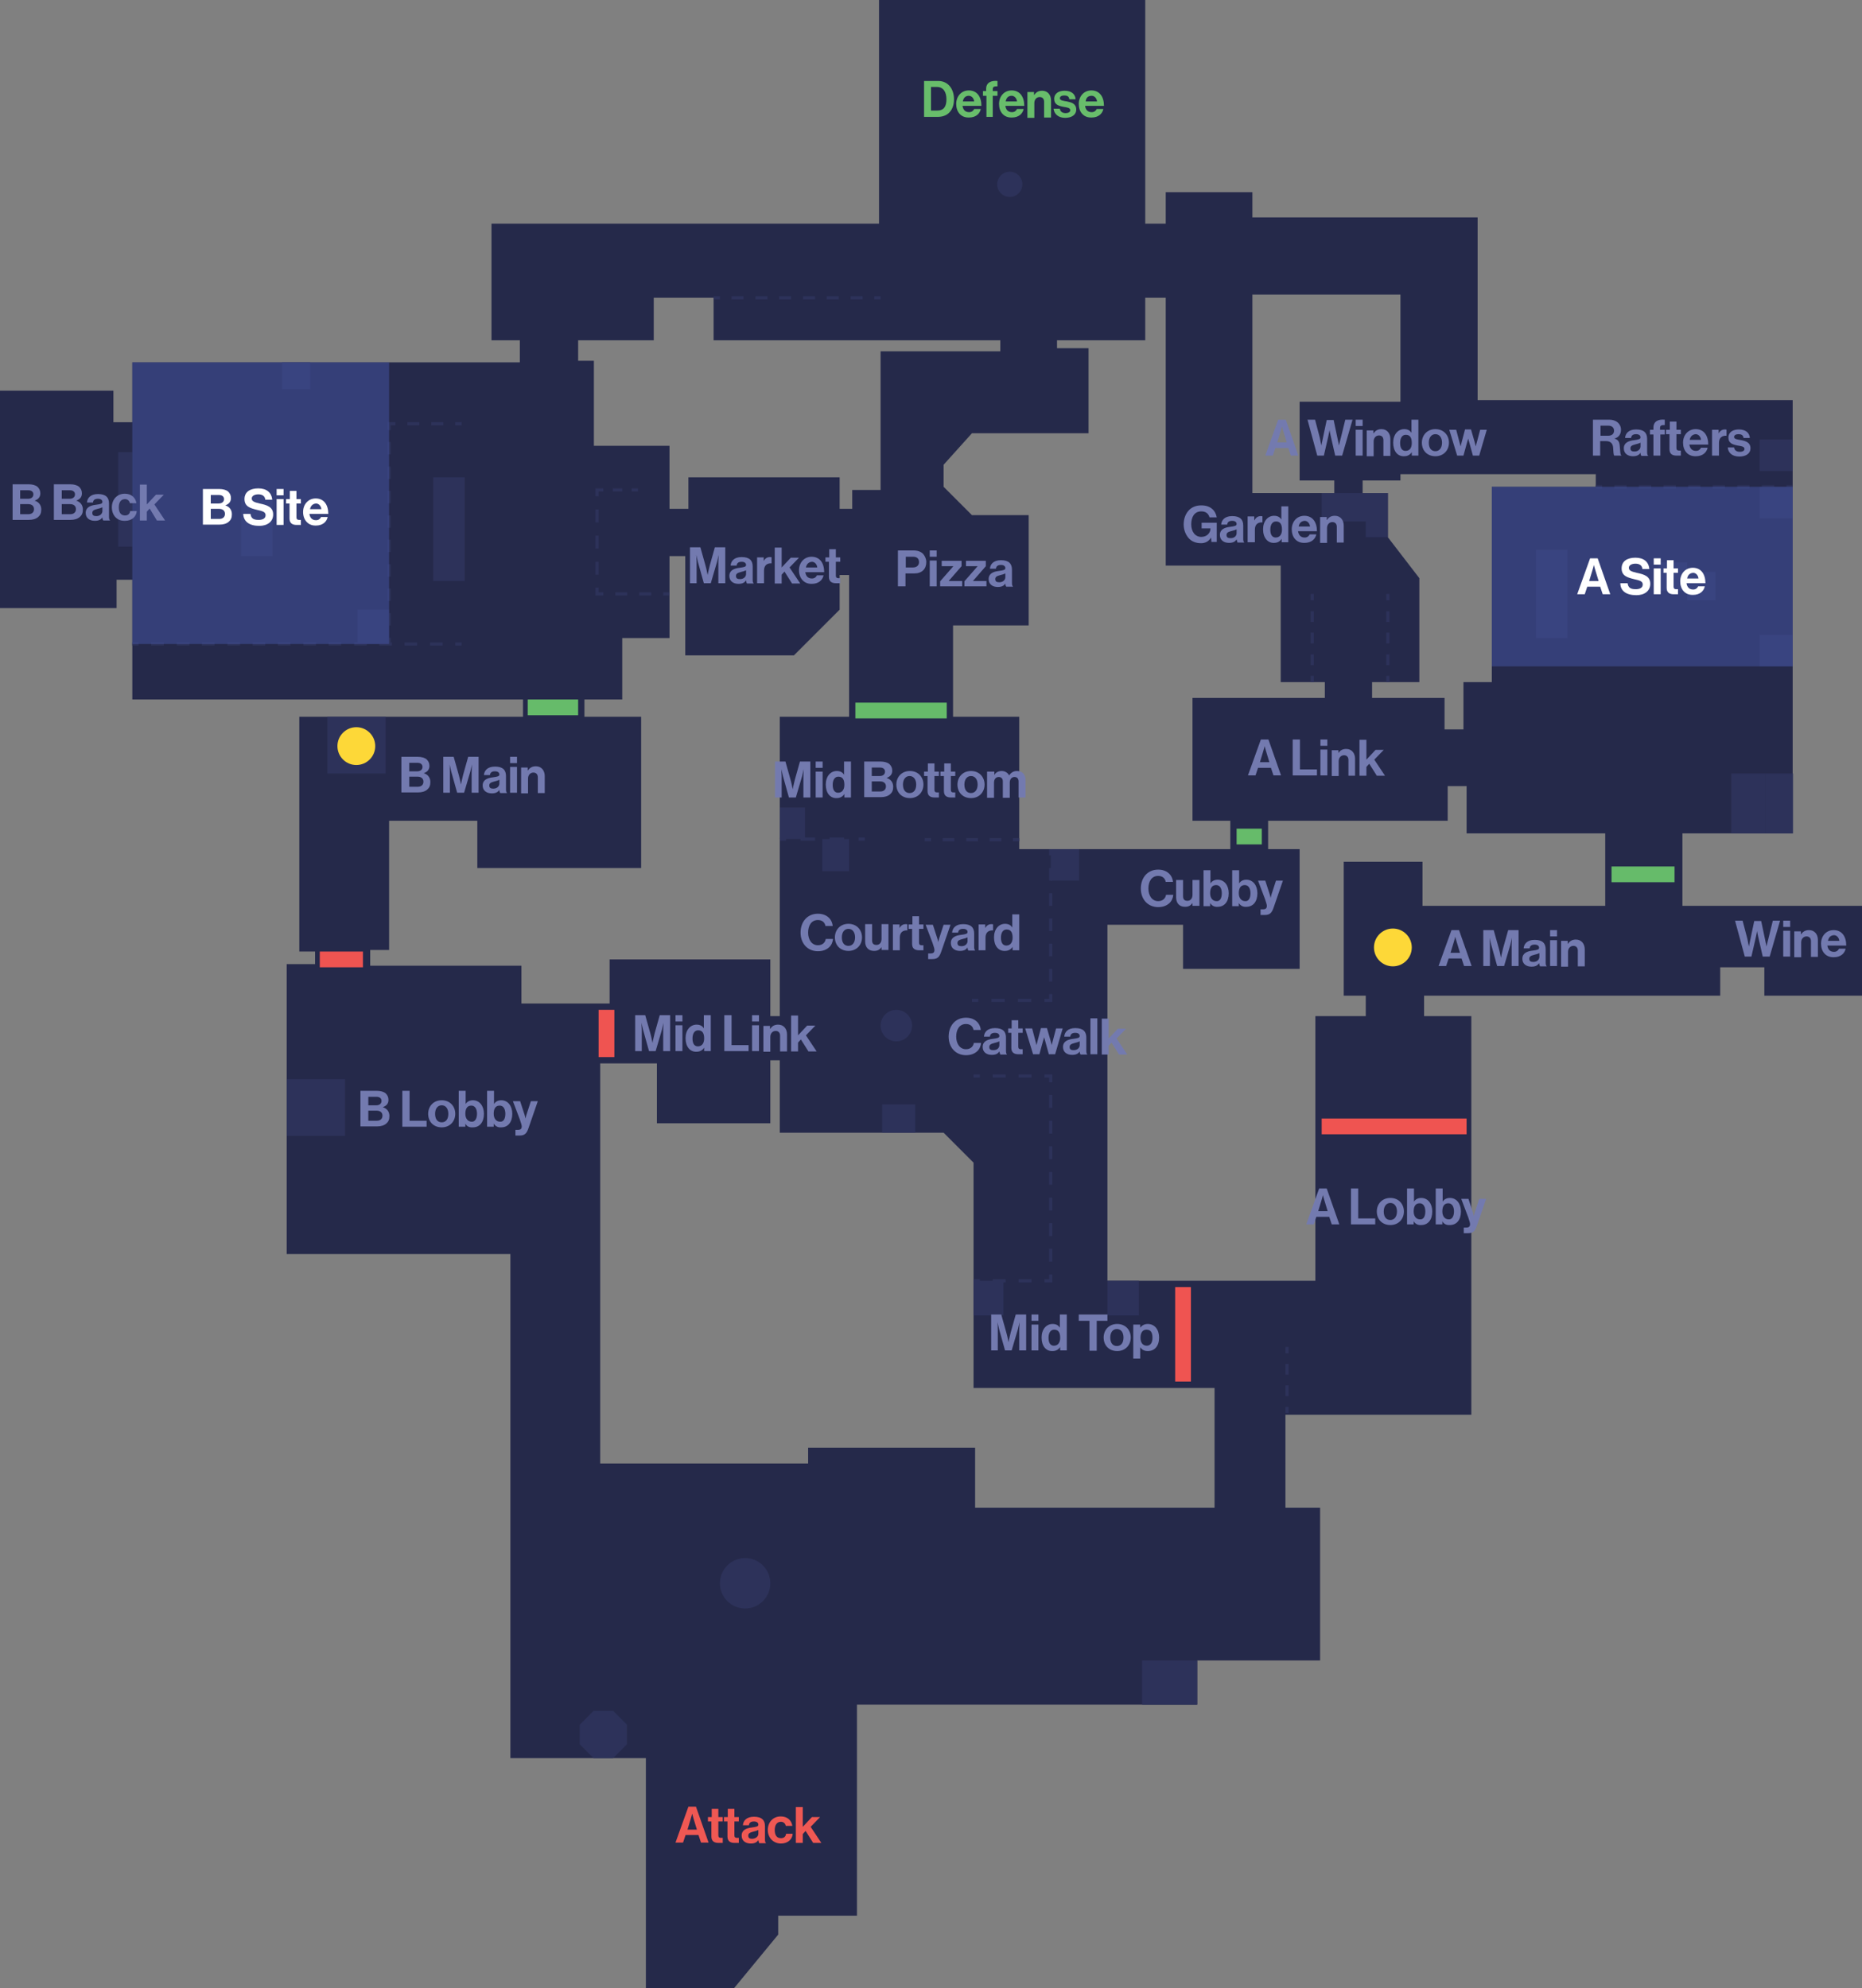 <?xml version="1.0" encoding="utf-8"?>
<!-- Generator: Adobe Illustrator 24.1.2, SVG Export Plug-In . SVG Version: 6.00 Build 0)  -->
<svg version="1.1" id="Layer_1" xmlns="http://www.w3.org/2000/svg" xmlns:xlink="http://www.w3.org/1999/xlink" x="0px" y="0px"
	 viewBox="0 0 591 631" style="enable-background:new 0 0 591 631;" xml:space="preserve">
<rect x="0" y="0" width="591" height="631" fill="#808080" stroke="none"/>
<style type="text/css">
	.st0{fill:#25294A;}
	.st1{fill:#2D325A;}
	.st2{fill:#EF5451;}
	.st3{fill:#66BB6A;}
	.st4{opacity:0.5;}
	.st5{fill:#4555A5;}
	.st6{enable-background:new    ;}
	.st7{fill:#EF5853;}
	.st8{fill:#68BD6B;}
	.st9{fill:#737AAF;}
	.st10{fill:#FFFFFF;}
	.st11{fill:#FDD838;}
</style>
<g>
	<path class="st0" d="M534,287.5v-23h35V127H469V69h-71.5v-8H370v10h-6.5V0H279v71H156v37h9v7H42v19h-6v-10H0v69h37v-9h5v38h124v5.5
		H95V302h5v4h-9v92h71v160h43v73h28l14-17v-6h25v-67h108v-14h39v-48.5h-11V449h59V322.5h-15V316h94v-9h14v9h31v-28.5H534z
		 M506.5,150.5v4h-33v62h-9v15h-6v-10h-23v-5h15v-33l-10-13v-14h-8v-4h12v-2H506.5z M397.5,93.5h47v34h-32v25h11v4h-26V93.5z
		 M335.5,108h28V94.5h6.5v85h36.5v37h14v5h-42v39h12v9h-67v-42h-21v-29h24v-35h-18l-9-9v-7l9-10h37v-27h-10V108z M183.5,108h24V94.5
		h19V108h91v3.5h-38v44h-9v6h-4v-10h-48v10h-6v-20h-24v-27h-5V108z M117.5,306.5v-5h6v-41h28v15h52v-48h-18V222h12v-19.5h15v-26h5
		V208H252l14.5-14.5v-11h3v45h-22v95h-3v-18h-51v14h-28v-12H117.5z M385.5,478.5h-76v-19h-53v5h-66v-127h18v19h36v-20h3v23h52
		l9.5,9.5v71.5h76.5V478.5z M509.5,287.5h-58v-14h-25V316h7v6.5h-16v84h-66v-113h24v14h37v-38h-10v-9h57v-11h6v15h44V287.5z"/>
</g>
<g>
	<g>
		<rect x="226.5" y="94" class="st1" width="2" height="1"/>
	</g>
	<g>
		<path class="st1" d="M273.7,95H270v-1h3.8V95z M266.2,95h-3.8v-1h3.8V95z M258.7,95h-3.8v-1h3.8V95z M251.1,95h-3.8v-1h3.8V95z
			 M243.6,95h-3.8v-1h3.8V95z M236,95h-3.8v-1h3.8V95z"/>
	</g>
	<g>
		<rect x="277.5" y="94" class="st1" width="2" height="1"/>
	</g>
</g>
<g>
	<g>
		<rect x="42" y="203.9" class="st1" width="2" height="1"/>
	</g>
	<g>
		<path class="st1" d="M140.5,204.9h-4v-1h4V204.9z M132.4,204.9h-4v-1h4V204.9z M124.4,204.9h-4v-1h4V204.9z M116.4,204.9h-4v-1h4
			V204.9z M108.3,204.9h-4v-1h4V204.9z M100.3,204.9h-4v-1h4V204.9z M92.2,204.9h-4v-1h4V204.9z M84.2,204.9h-4v-1h4V204.9z
			 M76.2,204.9h-4v-1h4V204.9z M68.1,204.9h-4v-1h4V204.9z M60.1,204.9h-4v-1h4V204.9z M52,204.9h-4v-1h4V204.9z"/>
	</g>
	<g>
		<rect x="144.5" y="203.9" class="st1" width="2" height="1"/>
	</g>
</g>
<g>
	<g>
		<rect x="144.5" y="134" class="st1" width="2" height="1"/>
	</g>
	<g>
		<path class="st1" d="M140.7,135h-3.8v-1h3.8V135z M133.1,135h-3.8v-1h3.8V135z"/>
	</g>
	<g>
		<polygon class="st1" points="124,136.5 123,136.5 123,134 125.5,134 125.5,135 124,135 		"/>
	</g>
	<g>
		<path class="st1" d="M124,198.5h-1v-3.9h1V198.5z M124,190.7h-1v-3.9h1V190.7z M124,183h-1v-3.9h1V183z M124,175.2h-1v-3.9h1
			V175.2z M124,167.5h-1v-3.9h1V167.5z M124,159.7h-1v-3.9h1V159.7z M124,152h-1v-3.9h1V152z M124,144.2h-1v-3.9h1V144.2z"/>
	</g>
	<g>
		<rect x="123" y="202.4" class="st1" width="1" height="2"/>
	</g>
</g>
<g>
	<g>
		<rect x="210.5" y="188" class="st1" width="2" height="1"/>
	</g>
	<g>
		<path class="st1" d="M206.7,189h-3.8v-1h3.8V189z M199.1,189h-3.8v-1h3.8V189z"/>
	</g>
	<g>
		<polygon class="st1" points="191.5,189 189,189 189,186.5 190,186.5 190,188 191.5,188 		"/>
	</g>
	<g>
		<path class="st1" d="M190,182.4h-1v-4.1h1V182.4z M190,174.1h-1v-4.1h1V174.1z M190,165.8h-1v-4.1h1V165.8z"/>
	</g>
	<g>
		<polygon class="st1" points="190,157.5 189,157.5 189,155 191.5,155 191.5,156 190,156 		"/>
	</g>
	<g>
		<rect x="194.5" y="155" class="st1" width="3" height="1"/>
	</g>
	<g>
		<rect x="200.5" y="155" class="st1" width="2" height="1"/>
	</g>
</g>
<g>
	<g>
		<rect x="247.5" y="265.8" class="st1" width="2" height="1"/>
	</g>
	<g>
		<path class="st1" d="M267.9,266.8h-4.6v-1h4.6V266.8z M258.7,266.8h-4.6v-1h4.6V266.8z"/>
	</g>
	<g>
		<rect x="272.5" y="265.8" class="st1" width="2" height="1"/>
	</g>
</g>
<g>
	<g>
		<rect x="321.5" y="266" class="st1" width="2" height="1"/>
	</g>
	<g>
		<path class="st1" d="M317.8,267h-3.7v-1h3.7V267z M310.4,267h-3.7v-1h3.7V267z M302.9,267h-3.7v-1h3.7V267z"/>
	</g>
	<g>
		<rect x="293.5" y="266" class="st1" width="2" height="1"/>
	</g>
</g>
<g>
	<g>
		<rect x="308.5" y="317" class="st1" width="2" height="1"/>
	</g>
	<g>
		<path class="st1" d="M327.3,318h-4.2v-1h4.2V318z M318.9,318h-4.2v-1h4.2V318z"/>
	</g>
	<g>
		<polygon class="st1" points="334,318 331.5,318 331.5,317 333,317 333,315.5 334,315.5 		"/>
	</g>
	<g>
		<path class="st1" d="M334,311.5h-1v-4h1V311.5z M334,303.5h-1v-4h1V303.5z M334,295.5h-1v-4h1V295.5z M334,287.5h-1v-4h1V287.5z
			 M334,279.5h-1v-4h1V279.5z"/>
	</g>
	<g>
		<rect x="333" y="269.5" class="st1" width="1" height="2"/>
	</g>
</g>
<g>
	<g>
		<rect x="309" y="341" class="st1" width="2" height="1"/>
	</g>
	<g>
		<path class="st1" d="M327.4,342h-4.1v-1h4.1V342z M319.2,342h-4.1v-1h4.1V342z"/>
	</g>
	<g>
		<polygon class="st1" points="334,343.5 333,343.5 333,342 331.5,342 331.5,341 334,341 		"/>
	</g>
	<g>
		<path class="st1" d="M334,400.4h-1v-4.1h1V400.4z M334,392.3h-1v-4.1h1V392.3z M334,384.2h-1v-4.1h1V384.2z M334,376h-1V372h1V376
			z M334,367.9h-1v-4.1h1V367.9z M334,359.8h-1v-4.1h1V359.8z M334,351.6h-1v-4.1h1V351.6z"/>
	</g>
	<g>
		<polygon class="st1" points="334,407 331.5,407 331.5,406 333,406 333,404.5 334,404.5 		"/>
	</g>
	<g>
		<path class="st1" d="M327.4,407h-4.1v-1h4.1V407z M319.2,407h-4.1v-1h4.1V407z"/>
	</g>
	<g>
		<rect x="309" y="406" class="st1" width="2" height="1"/>
	</g>
</g>
<g>
	<g>
		<rect x="408" y="446.5" class="st1" width="1" height="2"/>
	</g>
	<g>
		<path class="st1" d="M409,443.1h-1v-3.4h1V443.1z M409,436.3h-1v-3.4h1V436.3z"/>
	</g>
	<g>
		<rect x="408" y="427.5" class="st1" width="1" height="2"/>
	</g>
</g>
<g>
	<g>
		<rect x="440" y="188.5" class="st1" width="1" height="2"/>
	</g>
	<g>
		<path class="st1" d="M441,211.1h-1v-3.4h1V211.1z M441,204.2h-1v-3.4h1V204.2z M441,197.4h-1v-3.4h1V197.4z"/>
	</g>
	<g>
		<rect x="440" y="214.5" class="st1" width="1" height="2"/>
	</g>
</g>
<g>
	<g>
		<rect x="416" y="188.5" class="st1" width="1" height="2"/>
	</g>
	<g>
		<path class="st1" d="M417,211.1h-1v-3.4h1V211.1z M417,204.2h-1v-3.4h1V204.2z M417,197.4h-1v-3.4h1V197.4z"/>
	</g>
	<g>
		<rect x="416" y="214.5" class="st1" width="1" height="2"/>
	</g>
</g>
<g>
	<g>
		<rect x="506.5" y="154" class="st1" width="2" height="1"/>
	</g>
	<g>
		<path class="st1" d="M563.1,155h-3.9v-1h3.9V155z M555.3,155h-3.9v-1h3.9V155z M547.5,155h-3.9v-1h3.9V155z M539.7,155h-3.9v-1
			h3.9V155z M531.9,155H528v-1h3.9V155z M524.1,155h-3.9v-1h3.9V155z M516.3,155h-3.9v-1h3.9V155z"/>
	</g>
	<g>
		<rect x="567" y="154" class="st1" width="2" height="1"/>
	</g>
</g>
<g>
	<rect x="37.5" y="143.5" class="st1" width="4.5" height="30"/>
</g>
<g>
	<rect x="89.5" y="115" class="st1" width="9" height="8.5"/>
</g>
<g>
	<rect x="113.5" y="193.5" class="st1" width="10" height="10.9"/>
</g>
<g>
	<rect x="76.5" y="157.5" class="st1" width="10" height="19"/>
</g>
<g>
	<rect x="137.5" y="151.5" class="st1" width="10" height="32.9"/>
</g>
<g>
	<rect x="91" y="342.5" class="st1" width="18.5" height="18"/>
</g>
<g>
	<rect x="103.9" y="227.5" class="st1" width="18.5" height="18"/>
</g>
<g>
	<rect x="362.5" y="527" class="st1" width="17.5" height="14"/>
</g>
<g>
	<circle class="st1" cx="236.5" cy="502.5" r="8"/>
</g>
<g>
	<polygon class="st1" points="194.6,543 188.4,543 184,547.4 184,553.6 188.4,558 194.6,558 199,553.6 199,547.4 	"/>
</g>
<g>
	<rect x="309" y="406.5" class="st1" width="9.5" height="11"/>
</g>
<g>
	<rect x="280" y="350.5" class="st1" width="10.5" height="9"/>
</g>
<g>
	<rect x="261" y="266.3" class="st1" width="8.5" height="10.2"/>
</g>
<g>
	<rect x="247.5" y="256.3" class="st1" width="8" height="10"/>
</g>
<g>
	<rect x="333.5" y="269.5" class="st1" width="9" height="10"/>
</g>
<g>
	<rect x="419.5" y="156.5" class="st1" width="21" height="9"/>
</g>
<g>
	<rect x="560.3" y="245.5" class="st1" width="8.8" height="19"/>
</g>
<g>
	<rect x="549.5" y="245.5" class="st1" width="10.8" height="19"/>
</g>
<g>
	<rect x="351.5" y="406.5" class="st1" width="10" height="11"/>
</g>
<g>
	<circle class="st1" cx="284.5" cy="325.5" r="5"/>
</g>
<g>
	<circle class="st1" cx="320.5" cy="58.5" r="4"/>
</g>
<g>
	<rect x="433.5" y="165.5" class="st1" width="7" height="5"/>
</g>
<g>
	<rect x="487.5" y="174.5" class="st1" width="10" height="28"/>
</g>
<g>
	<rect x="526.5" y="178.5" class="st1" width="9" height="9"/>
</g>
<g>
	<rect x="535.5" y="181.5" transform="matrix(-1 -1.224647e-16 1.224647e-16 -1 1080 372)" class="st1" width="9" height="9"/>
</g>
<g>
	
		<rect x="558.5" y="154.5" transform="matrix(-1 -1.224647e-16 1.224647e-16 -1 1127.5 319)" class="st1" width="10.5" height="10"/>
</g>
<g>
	
		<rect x="558.5" y="139.5" transform="matrix(-1 -1.224647e-16 1.224647e-16 -1 1127.5 289)" class="st1" width="10.5" height="10"/>
</g>
<g>
	
		<rect x="558.5" y="201.5" transform="matrix(-1 -1.224647e-16 1.224647e-16 -1 1127.5 413)" class="st1" width="10.5" height="10"/>
</g>
<g>
	<rect x="419.5" y="355" class="st2" width="46" height="5"/>
</g>
<g>
	<rect x="373" y="408.5" class="st2" width="5" height="30"/>
</g>
<g>
	<rect x="190" y="320.5" class="st2" width="5" height="15"/>
</g>
<g>
	<rect x="101.5" y="302" class="st2" width="13.7" height="5"/>
</g>
<g>
	<rect x="167.5" y="222" class="st3" width="16" height="5"/>
</g>
<g>
	<rect x="271.5" y="223" class="st3" width="29" height="5"/>
</g>
<g>
	<rect x="392.5" y="263" class="st3" width="8" height="5"/>
</g>
<g>
	<rect x="511.5" y="275" class="st3" width="20" height="5"/>
</g>
<g class="st4">
	<path class="st5" d="M473.5,211.5H569v-57h-95.5C473.5,154.5,473.5,211.6,473.5,211.5z"/>
</g>
<g class="st4">
	<rect x="42" y="115" class="st5" width="81.5" height="89.4"/>
</g>
<g class="st6">
	<g>
		<path class="st7" d="M218.5,573.4h2.4l4,11.4h-2.4l-0.8-2.4h-4.1l-0.8,2.4h-2.4L218.5,573.4z M218.2,580.7h3l-1-3.3
			c-0.2-0.6-0.5-1.8-0.5-1.8l0,0c0,0-0.3,1.2-0.5,1.8L218.2,580.7z"/>
	</g>
	<g>
		<path class="st7" d="M224.8,576.7h1.1v-2.6h2.1v2.6h1.4v1.4H228v4.4c0,0.6,0.3,0.8,0.8,0.8c0.3,0,0.6,0,0.6,0v1.6c0,0-0.5,0-1.4,0
			c-1.1,0-2.2-0.4-2.2-2v-4.8h-1.1v-1.4H224.8z"/>
	</g>
	<g>
		<path class="st7" d="M229.9,576.7h1.1v-2.6h2.1v2.6h1.4v1.4h-1.4v4.4c0,0.6,0.3,0.8,0.8,0.8c0.3,0,0.6,0,0.6,0v1.6
			c0,0-0.5,0-1.4,0c-1.1,0-2.2-0.4-2.2-2v-4.8h-1.1v-1.4H229.9z"/>
	</g>
	<g>
		<path class="st7" d="M240.7,584L240.7,584c-0.4,0.6-1,1.1-2.4,1.1c-1.7,0-2.9-0.9-2.9-2.5c0-1.8,1.5-2.4,3.3-2.6
			c1.4-0.2,2-0.3,2-0.9c0-0.6-0.5-1-1.4-1c-1,0-1.5,0.4-1.6,1.2h-1.9c0.1-1.4,1.1-2.7,3.5-2.7c2.5,0,3.5,1.1,3.5,3v4.2
			c0,0.6,0.1,1,0.3,1.1v0.1H241C240.8,584.7,240.8,584.3,240.7,584z M240.7,582v-1.2c-0.4,0.2-1,0.4-1.5,0.5
			c-1.1,0.3-1.7,0.5-1.7,1.3s0.5,1,1.3,1C240,583.5,240.7,582.8,240.7,582z"/>
	</g>
	<g>
		<path class="st7" d="M243.7,580.8c0-2.4,1.6-4.3,4.1-4.3c2.1,0,3.4,1.2,3.7,3h-2.1c-0.1-0.7-0.7-1.3-1.5-1.3c-1.3,0-2,1-2,2.6
			s0.6,2.6,2,2.6c0.9,0,1.5-0.5,1.6-1.4h2.1c-0.1,1.7-1.5,3.1-3.7,3.1C245.4,585.1,243.7,583.2,243.7,580.8z"/>
	</g>
	<g>
		<path class="st7" d="M255.7,581.1l-0.9,1v2.8h-2.2v-11.4h2.2v6.3l2.9-3.1h2.6l-3,3.1l3.4,5.1h-2.6L255.7,581.1z"/>
	</g>
</g>
<g class="st6">
	<g>
		<path class="st8" d="M293.3,25.7h4.5c3.1,0,5,2.5,5,5.8c0,1.9-0.6,3.5-1.8,4.5c-0.8,0.7-2,1.1-3.4,1.1h-4.3L293.3,25.7L293.3,25.7
			z M297.4,35.1c2.2,0,3-1.3,3-3.6c0-2.3-1-3.9-3-3.9h-1.9v7.5H297.4z"/>
	</g>
	<g>
		<path class="st8" d="M303.5,33c0-2.4,1.6-4.3,4-4.3c2.6,0,4,2,4,4.9h-6c0.2,1.3,0.9,2,2.1,2c0.8,0,1.3-0.4,1.6-1h2.1
			c-0.3,1.5-1.6,2.7-3.7,2.7C305,37.4,303.5,35.5,303.5,33z M305.6,32.2h3.6c-0.1-1-0.8-1.8-1.7-1.8
			C306.4,30.4,305.8,31.1,305.6,32.2z"/>
	</g>
	<g>
		<path class="st8" d="M311.9,28.9h1.1v-0.7c0-2,1.6-2.7,3.6-2.5v1.7c-1,0-1.5,0.1-1.5,0.9v0.6h1.5v1.5h-1.5v6.7h-2v-6.7H312v-1.5
			H311.9z"/>
	</g>
	<g>
		<path class="st8" d="M317.1,33c0-2.4,1.6-4.3,4-4.3c2.6,0,4,2,4,4.9h-6c0.2,1.3,0.9,2,2.1,2c0.8,0,1.3-0.4,1.6-1h2.1
			c-0.3,1.5-1.6,2.7-3.7,2.7C318.6,37.4,317.1,35.5,317.1,33z M319.2,32.2h3.6c-0.1-1-0.8-1.8-1.7-1.8
			C320,30.4,319.4,31.1,319.2,32.2z"/>
	</g>
	<g>
		<path class="st8" d="M328.3,30.1L328.3,30.1c0.6-0.9,1.4-1.3,2.5-1.3c1.7,0,2.8,1.3,2.8,3.1v5.4h-2.2v-5c0-0.9-0.5-1.5-1.4-1.5
			c-1,0-1.7,0.8-1.7,1.9v4.7h-2.2v-8.2h2.1v0.9H328.3z"/>
	</g>
	<g>
		<path class="st8" d="M334.4,34.5h2c0.1,0.9,0.8,1.4,1.8,1.4s1.5-0.4,1.5-0.9c0-0.8-1-0.9-2.2-1.1c-1.5-0.3-2.9-0.7-2.9-2.5
			s1.5-2.6,3.3-2.6c2.2,0,3.4,1.1,3.5,2.7h-2c-0.1-0.9-0.7-1.2-1.6-1.2c-0.8,0-1.4,0.3-1.4,0.9c0,0.7,1.1,0.8,2.3,1
			c1.4,0.3,2.9,0.7,2.9,2.6c0,1.6-1.4,2.6-3.5,2.6C335.9,37.4,334.6,36.2,334.4,34.5z"/>
	</g>
	<g>
		<path class="st8" d="M342.4,33c0-2.4,1.6-4.3,4-4.3c2.6,0,4,2,4,4.9h-6c0.2,1.3,0.9,2,2.1,2c0.8,0,1.3-0.4,1.6-1h2.1
			c-0.3,1.5-1.6,2.7-3.7,2.7C343.9,37.4,342.4,35.5,342.4,33z M344.6,32.2h3.6c-0.1-1-0.8-1.8-1.7-1.8
			C345.3,30.4,344.7,31.1,344.6,32.2z"/>
	</g>
</g>
<g>
	<path class="st9" d="M405.7,133.2h2.4l4,11.4h-2.4l-0.8-2.4h-4.1l-0.8,2.4h-2.4L405.7,133.2z M405.4,140.4h3l-1-3.3
		c-0.2-0.6-0.5-1.8-0.5-1.8h0c0,0-0.3,1.2-0.5,1.8L405.4,140.4z"/>
	<path class="st9" d="M415,133.2h2.4l1.5,5.7c0.2,1,0.5,2.5,0.5,2.5h0c0,0,0.3-1.4,0.5-2.4l1.2-5.7h2.2l1.2,5.7
		c0.2,1,0.5,2.4,0.5,2.4h0c0,0,0.3-1.5,0.6-2.5l1.4-5.7h2.3l-3.3,11.4h-2.2l-1.4-6.1c-0.2-0.8-0.4-2-0.4-2h0c0,0-0.2,1.2-0.4,2
		l-1.4,6.1h-2.1L415,133.2z"/>
	<path class="st9" d="M430.3,133.2h2.2v2h-2.2V133.2z M430.3,136.4h2.2v8.2h-2.2V136.4z"/>
	<path class="st9" d="M436,137.5L436,137.5c0.6-0.9,1.4-1.3,2.5-1.3c1.7,0,2.8,1.3,2.8,3.1v5.4h-2.2v-5c0-0.9-0.5-1.5-1.4-1.5
		c-1,0-1.7,0.8-1.7,1.9v4.7h-2.2v-8.2h2.1V137.5z"/>
	<path class="st9" d="M442.2,140.5c0-2.6,1.5-4.3,3.5-4.3c1.2,0,1.9,0.5,2.3,1.2h0v-4.2h2.2v11.4h-2.1v-1.1h0
		c-0.5,0.8-1.3,1.3-2.4,1.3C443.6,144.9,442.2,143.2,442.2,140.5z M448.1,140.6c0-1.6-0.5-2.6-1.9-2.6c-1.2,0-1.8,1.1-1.8,2.6
		c0,1.6,0.6,2.5,1.7,2.5C447.5,143.1,448.1,142.1,448.1,140.6z"/>
	<path class="st9" d="M451.3,140.5c0-2.4,1.7-4.3,4.3-4.3s4.3,1.9,4.3,4.3s-1.7,4.3-4.3,4.3S451.3,143,451.3,140.5z M457.7,140.5
		c0-1.6-0.8-2.7-2.1-2.7c-1.3,0-2.1,1.1-2.1,2.7s0.7,2.7,2.1,2.7C456.9,143.2,457.7,142.1,457.7,140.5z"/>
	<path class="st9" d="M460,136.4h2.2l1,3.8c0.2,0.7,0.4,1.5,0.4,1.5h0c0,0,0.2-0.9,0.4-1.6l1-3.8h1.9l1.1,3.8
		c0.2,0.7,0.4,1.6,0.4,1.6h0c0,0,0.2-0.9,0.4-1.5l1-3.8h2.1l-2.4,8.2h-2l-1.1-4c-0.2-0.7-0.4-1.4-0.4-1.4h0c0,0-0.2,0.8-0.4,1.4
		l-1.1,4h-2L460,136.4z"/>
</g>
<g>
	<path class="st9" d="M505.5,133.2h5.3c2.2,0,3.7,1.3,3.7,3.2c0,1.3-0.6,2.4-2.1,2.8v0c1.1,0.3,1.6,0.9,1.7,2.3
		c0.2,1.6,0.1,2.8,0.5,3v0.1h-2.2c-0.3-0.1-0.3-1.4-0.4-2.6c-0.1-1.2-0.8-2-2.2-2h-1.9v4.6h-2.3V133.2z M507.9,138.3h2.5
		c1.3,0,1.9-0.7,1.9-1.6c0-0.9-0.6-1.6-1.8-1.6h-2.5V138.3z"/>
	<path class="st9" d="M520.7,143.7L520.7,143.7c-0.4,0.6-1,1.1-2.4,1.1c-1.7,0-2.9-0.9-2.9-2.5c0-1.8,1.5-2.4,3.3-2.6
		c1.4-0.2,2-0.3,2-0.9c0-0.6-0.5-1-1.4-1c-1,0-1.5,0.4-1.6,1.2h-1.9c0.1-1.4,1.1-2.7,3.5-2.7c2.5,0,3.5,1.1,3.5,3v4.2
		c0,0.6,0.1,1,0.3,1.1v0.1H521C520.8,144.5,520.7,144.1,520.7,143.7z M520.7,141.7v-1.2c-0.4,0.2-1,0.4-1.5,0.5
		c-1.1,0.3-1.7,0.5-1.7,1.3c0,0.8,0.5,1,1.3,1C520,143.3,520.7,142.5,520.7,141.7z"/>
	<path class="st9" d="M523.7,136.4h1.1v-0.7c0-2,1.6-2.7,3.6-2.5v1.7c-1,0-1.5,0.1-1.5,0.9v0.6h1.5v1.5H527v6.7h-2.2v-6.7h-1.1
		V136.4z"/>
	<path class="st9" d="M528.9,136.4h1.1v-2.6h2.1v2.6h1.4v1.4h-1.4v4.4c0,0.6,0.3,0.8,0.8,0.8c0.3,0,0.6,0,0.6,0v1.6c0,0-0.5,0-1.4,0
		c-1.1,0-2.2-0.4-2.2-2v-4.8h-1.1V136.4z"/>
	<path class="st9" d="M534.2,140.5c0-2.4,1.6-4.3,4-4.3c2.6,0,4,2,4,4.9h-6c0.2,1.3,0.9,2,2.1,2c0.8,0,1.3-0.4,1.6-1h2.1
		c-0.3,1.5-1.6,2.7-3.7,2.7C535.7,144.9,534.2,143,534.2,140.5z M536.3,139.6h3.6c-0.1-1-0.8-1.8-1.7-1.8
		C537.1,137.9,536.5,138.6,536.3,139.6z"/>
	<path class="st9" d="M545.4,137.7L545.4,137.7c0.5-0.9,1.1-1.4,2.1-1.4c0.2,0,0.4,0,0.5,0.1v1.9h0c-1.4-0.1-2.4,0.6-2.4,2.3v4h-2.2
		v-8.2h2.1V137.7z"/>
	<path class="st9" d="M548.4,142h2c0.1,0.9,0.8,1.4,1.8,1.4c1,0,1.5-0.4,1.5-0.9c0-0.8-1-0.9-2.2-1.1c-1.5-0.3-2.9-0.7-2.9-2.5
		c0-1.8,1.5-2.6,3.3-2.6c2.2,0,3.4,1.1,3.5,2.7h-2c-0.1-0.9-0.7-1.2-1.6-1.2c-0.8,0-1.4,0.3-1.4,0.9c0,0.7,1.1,0.8,2.3,1
		c1.4,0.3,2.9,0.7,2.9,2.6c0,1.6-1.4,2.6-3.5,2.6C549.8,144.9,548.5,143.7,548.4,142z"/>
</g>
<g>
	<path class="st9" d="M550.7,292.2h2.4l1.5,5.7c0.2,1,0.5,2.5,0.5,2.5h0c0,0,0.3-1.4,0.5-2.4l1.2-5.7h2.2l1.2,5.7
		c0.2,1,0.5,2.4,0.5,2.4h0c0,0,0.3-1.5,0.6-2.5l1.4-5.7h2.3l-3.3,11.4h-2.2l-1.4-6.1c-0.2-0.8-0.4-2-0.4-2h0c0,0-0.2,1.2-0.4,2
		l-1.4,6.1h-2.1L550.7,292.2z"/>
	<path class="st9" d="M566,292.2h2.2v2H566V292.2z M566,295.4h2.2v8.2H566V295.4z"/>
	<path class="st9" d="M571.7,296.5L571.7,296.5c0.6-0.9,1.4-1.3,2.5-1.3c1.7,0,2.8,1.3,2.8,3.1v5.4h-2.2v-5c0-0.9-0.5-1.5-1.4-1.5
		c-1,0-1.7,0.8-1.7,1.9v4.7h-2.2v-8.2h2.1V296.5z"/>
	<path class="st9" d="M578,299.5c0-2.4,1.6-4.3,4-4.3c2.6,0,4,2,4,4.9h-6c0.2,1.3,0.9,2,2.1,2c0.8,0,1.3-0.4,1.6-1h2.1
		c-0.3,1.5-1.6,2.7-3.7,2.7C579.5,303.9,578,302,578,299.5z M580.2,298.6h3.6c-0.1-1-0.8-1.8-1.7-1.8
		C580.9,296.9,580.4,297.6,580.2,298.6z"/>
</g>
<g>
	<path class="st9" d="M460.7,295.2h2.4l4,11.4h-2.4l-0.8-2.4h-4.1l-0.8,2.4h-2.4L460.7,295.2z M460.4,302.4h3l-1-3.3
		c-0.2-0.6-0.5-1.8-0.5-1.8h0c0,0-0.3,1.2-0.5,1.8L460.4,302.4z"/>
	<path class="st9" d="M470.8,295.2h3.3l1.6,5.7c0.4,1.4,0.7,3.1,0.7,3.1h0c0,0,0.3-1.6,0.7-3.1l1.6-5.7h3.3v11.4h-2.2v-6.6
		c0-0.9,0.1-2.4,0.1-2.4h0c0,0-0.3,1.3-0.5,2.2l-2,6.8h-2.2l-1.9-6.8c-0.2-0.8-0.5-2.2-0.5-2.2h0c0,0,0.1,1.4,0.1,2.4v6.6h-2.1
		V295.2z"/>
	<path class="st9" d="M488.5,305.7L488.5,305.7c-0.4,0.6-1,1.1-2.4,1.1c-1.7,0-2.9-0.9-2.9-2.5c0-1.8,1.5-2.4,3.3-2.6
		c1.4-0.2,2-0.3,2-0.9c0-0.6-0.5-1-1.4-1c-1,0-1.5,0.4-1.6,1.2h-1.9c0.1-1.4,1.1-2.7,3.5-2.7c2.5,0,3.5,1.1,3.5,3v4.2
		c0,0.6,0.1,1,0.3,1.1v0.1h-2.1C488.7,306.5,488.6,306.1,488.5,305.7z M488.6,303.7v-1.2c-0.4,0.2-1,0.4-1.5,0.5
		c-1.1,0.3-1.7,0.5-1.7,1.3c0,0.8,0.5,1,1.3,1C487.9,305.3,488.6,304.5,488.6,303.7z"/>
	<path class="st9" d="M492,295.2h2.2v2H492V295.2z M492,298.4h2.2v8.2H492V298.4z"/>
	<path class="st9" d="M497.7,299.5L497.7,299.5c0.6-0.9,1.4-1.3,2.5-1.3c1.7,0,2.8,1.3,2.8,3.1v5.4h-2.2v-5c0-0.9-0.5-1.5-1.4-1.5
		c-1,0-1.7,0.8-1.7,1.9v4.7h-2.2v-8.2h2.1V299.5z"/>
</g>
<g>
	<path class="st9" d="M418.7,377.2h2.4l4,11.4h-2.4l-0.8-2.4h-4.1l-0.8,2.4h-2.4L418.7,377.2z M418.4,384.4h3l-1-3.3
		c-0.2-0.6-0.5-1.8-0.5-1.8h0c0,0-0.3,1.2-0.5,1.8L418.4,384.4z"/>
	<path class="st9" d="M428.8,377.2h2.3v9.5h5.4v1.9h-7.7V377.2z"/>
	<path class="st9" d="M437,384.5c0-2.4,1.7-4.3,4.3-4.3s4.3,1.9,4.3,4.3s-1.7,4.3-4.3,4.3S437,387,437,384.5z M443.4,384.5
		c0-1.6-0.8-2.7-2.1-2.7c-1.3,0-2.1,1.1-2.1,2.7s0.7,2.7,2.1,2.7C442.6,387.2,443.4,386.1,443.4,384.5z"/>
	<path class="st9" d="M448.7,387.6L448.7,387.6l0,1h-2.1v-11.4h2.2v4.2h0c0.4-0.7,1.2-1.2,2.3-1.2c2.1,0,3.5,1.8,3.5,4.3
		c0,2.7-1.4,4.3-3.5,4.3C450,388.9,449.2,388.4,448.7,387.6z M452.4,384.5c0-1.5-0.6-2.6-1.8-2.6c-1.4,0-1.9,1.1-1.9,2.6
		c0,1.5,0.8,2.5,2,2.5C451.8,387.1,452.4,386.1,452.4,384.5z"/>
	<path class="st9" d="M457.8,387.6L457.8,387.6l0,1h-2.1v-11.4h2.2v4.2h0c0.4-0.7,1.2-1.2,2.3-1.2c2.1,0,3.5,1.8,3.5,4.3
		c0,2.7-1.4,4.3-3.5,4.3C459.1,388.9,458.2,388.4,457.8,387.6z M461.5,384.5c0-1.5-0.6-2.6-1.8-2.6c-1.4,0-1.9,1.1-1.9,2.6
		c0,1.5,0.8,2.5,2,2.5C460.8,387.1,461.5,386.1,461.5,384.5z"/>
	<path class="st9" d="M464.6,389.6h0.8c0.9,0,1.2-0.4,1.2-1.1c0-0.4-0.2-1-0.6-2.2l-2.2-5.8h2.3l1.2,3.7c0.3,0.8,0.5,1.8,0.5,1.8h0
		c0,0,0.2-1,0.5-1.8l1.2-3.7h2.2l-2.9,8.4c-0.6,1.8-1.2,2.5-2.9,2.5h-1.3V389.6z"/>
</g>
<g>
	<path class="st9" d="M314.5,417.2h3.3l1.6,5.7c0.4,1.4,0.7,3.1,0.7,3.1h0c0,0,0.3-1.6,0.7-3.1l1.6-5.7h3.3v11.4h-2.2v-6.6
		c0-0.9,0.1-2.4,0.1-2.4h0c0,0-0.3,1.3-0.5,2.2l-2,6.8H319l-1.9-6.8c-0.2-0.8-0.5-2.2-0.5-2.2h0c0,0,0.1,1.4,0.1,2.4v6.6h-2.1V417.2
		z"/>
	<path class="st9" d="M327.4,417.2h2.2v2h-2.2V417.2z M327.4,420.4h2.2v8.2h-2.2V420.4z"/>
	<path class="st9" d="M330.6,424.5c0-2.6,1.5-4.3,3.5-4.3c1.2,0,1.9,0.5,2.3,1.2h0v-4.2h2.2v11.4h-2.1v-1.1h0
		c-0.5,0.8-1.3,1.3-2.4,1.3C332,428.9,330.6,427.2,330.6,424.5z M336.5,424.6c0-1.6-0.5-2.6-1.9-2.6c-1.2,0-1.8,1.1-1.8,2.6
		c0,1.6,0.6,2.5,1.7,2.5C335.8,427.1,336.5,426.1,336.5,424.6z"/>
	<path class="st9" d="M342.3,417.2h9.2v2h-3.4v9.5h-2.3v-9.5h-3.4V417.2z"/>
	<path class="st9" d="M350.3,424.5c0-2.4,1.7-4.3,4.3-4.3s4.3,1.9,4.3,4.3s-1.7,4.3-4.3,4.3S350.3,427,350.3,424.5z M356.6,424.5
		c0-1.6-0.8-2.7-2.1-2.7c-1.3,0-2.1,1.1-2.1,2.7s0.7,2.7,2.1,2.7C355.9,427.2,356.6,426.1,356.6,424.5z"/>
	<path class="st9" d="M359.8,420.4h2.1v1h0c0.5-0.7,1.3-1.2,2.4-1.2c2.2,0,3.6,1.8,3.6,4.3c0,2.7-1.4,4.3-3.6,4.3
		c-1.2,0-1.9-0.5-2.4-1.2h0v3.6h-2.2V420.4z M365.8,424.6c0-1.6-0.5-2.6-1.9-2.6c-1.4,0-1.9,1.2-1.9,2.6c0,1.5,0.7,2.5,2,2.5
		C365.1,427.1,365.8,426.2,365.8,424.6z"/>
</g>
<g>
	<path class="st9" d="M301.1,329c0-3.4,2.1-6,5.5-6c2.8,0,4.5,1.7,4.7,3.9H309c-0.2-1.2-1.1-1.9-2.4-1.9c-2.1,0-3.1,1.8-3.1,4
		c0,2.3,1.2,4,3.1,4c1.4,0,2.3-0.8,2.5-2h2.3c-0.1,1-0.5,2-1.3,2.7c-0.8,0.7-1.9,1.2-3.5,1.2C303.3,334.9,301.1,332.4,301.1,329z"/>
	<path class="st9" d="M317.2,333.7L317.2,333.7c-0.4,0.6-1,1.1-2.4,1.1c-1.7,0-2.9-0.9-2.9-2.5c0-1.8,1.5-2.4,3.3-2.6
		c1.4-0.2,2-0.3,2-0.9c0-0.6-0.5-1-1.4-1c-1,0-1.5,0.4-1.6,1.2h-1.9c0.1-1.4,1.1-2.7,3.5-2.7c2.5,0,3.5,1.1,3.5,3v4.2
		c0,0.6,0.1,1,0.3,1.1v0.1h-2.1C317.4,334.5,317.3,334.1,317.2,333.7z M317.2,331.7v-1.2c-0.4,0.2-1,0.4-1.5,0.5
		c-1.1,0.3-1.7,0.5-1.7,1.3c0,0.8,0.5,1,1.3,1C316.6,333.3,317.2,332.5,317.2,331.7z"/>
	<path class="st9" d="M320,326.4h1.1v-2.6h2.1v2.6h1.4v1.4h-1.4v4.4c0,0.6,0.3,0.8,0.8,0.8c0.3,0,0.6,0,0.6,0v1.6c0,0-0.5,0-1.4,0
		c-1.1,0-2.2-0.4-2.2-2v-4.8H320V326.4z"/>
	<path class="st9" d="M325.4,326.4h2.2l1,3.8c0.2,0.7,0.4,1.5,0.4,1.5h0c0,0,0.2-0.9,0.4-1.6l1-3.8h1.9l1.1,3.8
		c0.2,0.7,0.4,1.6,0.4,1.6h0c0,0,0.2-0.9,0.4-1.5l1-3.8h2.1l-2.4,8.2h-2l-1.1-4c-0.2-0.7-0.4-1.4-0.4-1.4h0c0,0-0.2,0.8-0.4,1.4
		l-1.1,4h-2L325.4,326.4z"/>
	<path class="st9" d="M342.7,333.7L342.7,333.7c-0.4,0.6-1,1.1-2.4,1.1c-1.7,0-2.9-0.9-2.9-2.5c0-1.8,1.5-2.4,3.3-2.6
		c1.4-0.2,2-0.3,2-0.9c0-0.6-0.5-1-1.4-1c-1,0-1.5,0.4-1.6,1.2h-1.9c0.1-1.4,1.1-2.7,3.5-2.7c2.5,0,3.5,1.1,3.5,3v4.2
		c0,0.6,0.1,1,0.3,1.1v0.1h-2.1C342.8,334.5,342.7,334.1,342.7,333.7z M342.7,331.7v-1.2c-0.4,0.2-1,0.4-1.5,0.5
		c-1.1,0.3-1.7,0.5-1.7,1.3c0,0.8,0.5,1,1.3,1C342,333.3,342.7,332.5,342.7,331.7z"/>
	<path class="st9" d="M346.1,323.2h2.2v11.4h-2.2V323.2z"/>
	<path class="st9" d="M352.8,330.9l-0.9,1v2.8h-2.2v-11.4h2.2v6.3l2.9-3.1h2.6l-3,3.1l3.4,5.1h-2.6L352.8,330.9z"/>
</g>
<g>
	<path class="st9" d="M362.1,282c0-3.4,2.1-6,5.5-6c2.8,0,4.5,1.7,4.7,3.9H370c-0.2-1.2-1.1-1.9-2.4-1.9c-2.1,0-3.1,1.8-3.1,4
		c0,2.3,1.2,4,3.1,4c1.4,0,2.3-0.8,2.5-2h2.3c-0.1,1-0.5,2-1.3,2.7c-0.8,0.7-1.9,1.2-3.5,1.2C364.3,287.9,362.1,285.4,362.1,282z"/>
	<path class="st9" d="M378.5,287.6v-1h0c-0.6,0.8-1.2,1.2-2.4,1.2c-1.8,0-2.8-1.2-2.8-3v-5.5h2.2v5.1c0,1,0.4,1.5,1.4,1.5
		c1,0,1.6-0.8,1.6-1.9v-4.7h2.2v8.2H378.5z"/>
	<path class="st9" d="M384.1,286.6L384.1,286.6l0,1H382v-11.4h2.2v4.2h0c0.4-0.7,1.2-1.2,2.3-1.2c2.1,0,3.5,1.8,3.5,4.3
		c0,2.7-1.4,4.3-3.5,4.3C385.4,287.9,384.6,287.4,384.1,286.6z M387.8,283.5c0-1.5-0.6-2.6-1.8-2.6c-1.4,0-1.9,1.1-1.9,2.6
		c0,1.5,0.8,2.5,2,2.5C387.2,286.1,387.8,285.1,387.8,283.5z"/>
	<path class="st9" d="M393.2,286.6L393.2,286.6l0,1h-2.1v-11.4h2.2v4.2h0c0.4-0.7,1.2-1.2,2.3-1.2c2.1,0,3.5,1.8,3.5,4.3
		c0,2.7-1.4,4.3-3.5,4.3C394.5,287.9,393.7,287.4,393.2,286.6z M396.9,283.5c0-1.5-0.6-2.6-1.8-2.6c-1.4,0-1.9,1.1-1.9,2.6
		c0,1.5,0.8,2.5,2,2.5C396.3,286.1,396.9,285.1,396.9,283.5z"/>
	<path class="st9" d="M400.1,288.6h0.8c0.9,0,1.2-0.4,1.2-1.1c0-0.4-0.2-1-0.6-2.2l-2.2-5.8h2.3l1.2,3.7c0.3,0.8,0.5,1.8,0.5,1.8h0
		c0,0,0.2-1,0.5-1.8l1.2-3.7h2.2l-2.9,8.4c-0.6,1.8-1.2,2.5-2.9,2.5h-1.3V288.6z"/>
</g>
<g>
	<path class="st9" d="M254.1,296c0-3.4,2.1-6,5.5-6c2.8,0,4.5,1.7,4.7,3.9H262c-0.2-1.2-1.1-1.9-2.4-1.9c-2.1,0-3.1,1.8-3.1,4
		c0,2.3,1.2,4,3.1,4c1.4,0,2.3-0.8,2.5-2h2.3c-0.1,1-0.5,2-1.3,2.7c-0.8,0.7-1.9,1.2-3.5,1.2C256.3,301.9,254.1,299.4,254.1,296z"/>
	<path class="st9" d="M265,297.5c0-2.4,1.7-4.3,4.3-4.3s4.3,1.9,4.3,4.3s-1.7,4.3-4.3,4.3S265,300,265,297.5z M271.4,297.5
		c0-1.6-0.8-2.7-2.1-2.7c-1.3,0-2.1,1.1-2.1,2.7s0.7,2.7,2.1,2.7C270.6,300.2,271.4,299.1,271.4,297.5z"/>
	<path class="st9" d="M279.8,301.6v-1h0c-0.6,0.8-1.2,1.2-2.4,1.2c-1.8,0-2.8-1.2-2.8-3v-5.5h2.2v5.1c0,1,0.4,1.5,1.4,1.5
		c1,0,1.6-0.8,1.6-1.9v-4.7h2.2v8.2H279.8z"/>
	<path class="st9" d="M285.4,294.7L285.4,294.7c0.5-0.9,1.1-1.4,2.1-1.4c0.2,0,0.4,0,0.5,0.1v1.9h0c-1.4-0.1-2.4,0.6-2.4,2.3v4h-2.2
		v-8.2h2.1V294.7z"/>
	<path class="st9" d="M288.5,293.4h1.1v-2.6h2.1v2.6h1.4v1.4h-1.4v4.4c0,0.6,0.3,0.8,0.8,0.8c0.3,0,0.6,0,0.6,0v1.6c0,0-0.5,0-1.4,0
		c-1.1,0-2.2-0.4-2.2-2v-4.8h-1.1V293.4z"/>
	<path class="st9" d="M294.6,302.6h0.8c0.9,0,1.2-0.4,1.2-1.1c0-0.4-0.2-1-0.6-2.2l-2.2-5.8h2.3l1.2,3.7c0.3,0.8,0.5,1.8,0.5,1.8h0
		c0,0,0.2-1,0.5-1.8l1.2-3.7h2.2l-2.9,8.4c-0.6,1.8-1.2,2.5-2.9,2.5h-1.3V302.6z"/>
	<path class="st9" d="M307.1,300.7L307.1,300.7c-0.4,0.6-1,1.1-2.4,1.1c-1.7,0-2.9-0.9-2.9-2.5c0-1.8,1.5-2.4,3.3-2.6
		c1.4-0.2,2-0.3,2-0.9c0-0.6-0.5-1-1.4-1c-1,0-1.5,0.4-1.6,1.2h-1.9c0.1-1.4,1.1-2.7,3.5-2.7c2.5,0,3.5,1.1,3.5,3v4.2
		c0,0.6,0.1,1,0.3,1.1v0.1h-2.1C307.2,301.5,307.1,301.1,307.1,300.7z M307.1,298.7v-1.2c-0.4,0.2-1,0.4-1.5,0.5
		c-1.1,0.3-1.7,0.5-1.7,1.3c0,0.8,0.5,1,1.3,1C306.4,300.3,307.1,299.5,307.1,298.7z"/>
	<path class="st9" d="M312.6,294.7L312.6,294.7c0.5-0.9,1.1-1.4,2.1-1.4c0.2,0,0.4,0,0.5,0.1v1.9h0c-1.4-0.1-2.4,0.6-2.4,2.3v4h-2.2
		v-8.2h2.1V294.7z"/>
	<path class="st9" d="M315.5,297.5c0-2.6,1.5-4.3,3.5-4.3c1.2,0,1.9,0.5,2.3,1.2h0v-4.2h2.2v11.4h-2.1v-1.1h0
		c-0.5,0.8-1.3,1.3-2.4,1.3C316.9,301.9,315.5,300.2,315.5,297.5z M321.4,297.6c0-1.6-0.5-2.6-1.9-2.6c-1.2,0-1.8,1.1-1.8,2.6
		c0,1.6,0.6,2.5,1.7,2.5C320.7,300.1,321.4,299.1,321.4,297.6z"/>
</g>
<g>
	<path class="st9" d="M201.5,322.2h3.3l1.6,5.7c0.4,1.4,0.7,3.1,0.7,3.1h0c0,0,0.3-1.6,0.7-3.1l1.6-5.7h3.3v11.4h-2.2v-6.6
		c0-0.9,0.1-2.4,0.1-2.4h0c0,0-0.3,1.3-0.5,2.2l-2,6.8H206l-1.9-6.8c-0.2-0.8-0.5-2.2-0.5-2.2h0c0,0,0.1,1.4,0.1,2.4v6.6h-2.1V322.2
		z"/>
	<path class="st9" d="M214.4,322.2h2.2v2h-2.2V322.2z M214.4,325.4h2.2v8.2h-2.2V325.4z"/>
	<path class="st9" d="M217.6,329.5c0-2.6,1.5-4.3,3.5-4.3c1.2,0,1.9,0.5,2.3,1.2h0v-4.2h2.2v11.4h-2.1v-1.1h0
		c-0.5,0.8-1.3,1.3-2.4,1.3C219,333.9,217.6,332.2,217.6,329.5z M223.5,329.6c0-1.6-0.5-2.6-1.9-2.6c-1.2,0-1.8,1.1-1.8,2.6
		c0,1.6,0.6,2.5,1.7,2.5C222.8,332.1,223.5,331.1,223.5,329.6z"/>
	<path class="st9" d="M229.9,322.2h2.3v9.5h5.4v1.9h-7.7V322.2z"/>
	<path class="st9" d="M238.7,322.2h2.2v2h-2.2V322.2z M238.7,325.4h2.2v8.2h-2.2V325.4z"/>
	<path class="st9" d="M244.5,326.5L244.5,326.5c0.6-0.9,1.4-1.3,2.5-1.3c1.7,0,2.8,1.3,2.8,3.1v5.4h-2.2v-5c0-0.9-0.5-1.5-1.4-1.5
		c-1,0-1.7,0.8-1.7,1.9v4.7h-2.2v-8.2h2.1V326.5z"/>
	<path class="st9" d="M254.2,329.9l-0.9,1v2.8h-2.2v-11.4h2.2v6.3l2.9-3.1h2.6l-3,3.1l3.4,5.1h-2.6L254.2,329.9z"/>
</g>
<g>
	<path class="st9" d="M114.5,346.2h5.1c1.2,0,2.2,0.3,2.8,0.8c0.6,0.6,0.9,1.2,0.9,2.1c0,1.2-0.7,1.9-1.8,2.3v0
		c1.3,0.4,2.1,1.4,2.1,2.8c0,1.1-0.3,1.8-1,2.4c-0.7,0.6-1.7,0.9-2.9,0.9h-5.3V346.2z M119.4,350.8c1,0,1.7-0.5,1.7-1.4
		c0-0.8-0.6-1.3-1.6-1.3h-2.6v2.7H119.4z M116.9,355.7h2.7c1.1,0,1.8-0.6,1.8-1.6c0-1.1-0.8-1.6-1.9-1.6h-2.6V355.7z"/>
	<path class="st9" d="M127.7,346.2h2.3v9.5h5.4v1.9h-7.7V346.2z"/>
	<path class="st9" d="M135.9,353.5c0-2.4,1.7-4.3,4.3-4.3s4.3,1.9,4.3,4.3s-1.7,4.3-4.3,4.3S135.9,356,135.9,353.5z M142.3,353.5
		c0-1.6-0.8-2.7-2.1-2.7c-1.3,0-2.1,1.1-2.1,2.7s0.7,2.7,2.1,2.7C141.6,356.2,142.3,355.1,142.3,353.5z"/>
	<path class="st9" d="M147.7,356.6L147.7,356.6l0,1h-2.1v-11.4h2.2v4.2h0c0.4-0.7,1.2-1.2,2.3-1.2c2.1,0,3.5,1.8,3.5,4.3
		c0,2.7-1.4,4.3-3.5,4.3C148.9,357.9,148.1,357.4,147.7,356.6z M151.4,353.5c0-1.5-0.6-2.6-1.8-2.6c-1.4,0-1.9,1.1-1.9,2.6
		c0,1.5,0.8,2.5,2,2.5C150.7,356.1,151.4,355.1,151.4,353.5z"/>
	<path class="st9" d="M156.7,356.6L156.7,356.6l0,1h-2.1v-11.4h2.2v4.2h0c0.4-0.7,1.2-1.2,2.3-1.2c2.1,0,3.5,1.8,3.5,4.3
		c0,2.7-1.4,4.3-3.5,4.3C158,357.9,157.2,357.4,156.7,356.6z M160.4,353.5c0-1.5-0.6-2.6-1.8-2.6c-1.4,0-1.9,1.1-1.9,2.6
		c0,1.5,0.8,2.5,2,2.5C159.8,356.1,160.4,355.1,160.4,353.5z"/>
	<path class="st9" d="M163.6,358.6h0.8c0.9,0,1.2-0.4,1.2-1.1c0-0.4-0.2-1-0.6-2.2l-2.2-5.8h2.3l1.2,3.7c0.3,0.8,0.5,1.8,0.5,1.8h0
		c0,0,0.2-1,0.5-1.8l1.2-3.7h2.2l-2.9,8.4c-0.6,1.8-1.2,2.5-2.9,2.5h-1.3V358.6z"/>
</g>
<g>
	<path class="st9" d="M127.5,240.2h5.1c1.2,0,2.2,0.3,2.8,0.8c0.6,0.6,0.9,1.2,0.9,2.1c0,1.2-0.7,1.9-1.8,2.3v0
		c1.3,0.4,2.1,1.4,2.1,2.8c0,1.1-0.3,1.8-1,2.4c-0.7,0.6-1.7,0.9-2.9,0.9h-5.3V240.2z M132.4,244.8c1,0,1.7-0.5,1.7-1.4
		c0-0.8-0.6-1.3-1.6-1.3h-2.6v2.7H132.4z M129.9,249.7h2.7c1.1,0,1.8-0.6,1.8-1.6c0-1.1-0.8-1.6-1.9-1.6h-2.6V249.7z"/>
	<path class="st9" d="M140.7,240.2h3.3l1.6,5.7c0.4,1.4,0.7,3.1,0.7,3.1h0c0,0,0.3-1.6,0.7-3.1l1.6-5.7h3.3v11.4h-2.2v-6.6
		c0-0.9,0.1-2.4,0.1-2.4h0c0,0-0.3,1.3-0.5,2.2l-2,6.8h-2.2l-1.9-6.8c-0.2-0.8-0.5-2.2-0.5-2.2h0c0,0,0.1,1.4,0.1,2.4v6.6h-2.1
		V240.2z"/>
	<path class="st9" d="M158.5,250.7L158.5,250.7c-0.4,0.6-1,1.1-2.4,1.1c-1.7,0-2.9-0.9-2.9-2.5c0-1.8,1.5-2.4,3.3-2.6
		c1.4-0.2,2-0.3,2-0.9c0-0.6-0.5-1-1.4-1c-1,0-1.5,0.4-1.6,1.2h-1.9c0.1-1.4,1.1-2.7,3.5-2.7c2.5,0,3.5,1.1,3.5,3v4.2
		c0,0.6,0.1,1,0.3,1.1v0.1h-2.1C158.6,251.5,158.5,251.1,158.5,250.7z M158.5,248.7v-1.2c-0.4,0.2-1,0.4-1.5,0.5
		c-1.1,0.3-1.7,0.5-1.7,1.3c0,0.8,0.5,1,1.3,1C157.8,250.3,158.5,249.5,158.5,248.7z"/>
	<path class="st9" d="M161.9,240.2h2.2v2h-2.2V240.2z M161.9,243.4h2.2v8.2h-2.2V243.4z"/>
	<path class="st9" d="M167.6,244.5L167.6,244.5c0.6-0.9,1.4-1.3,2.5-1.3c1.7,0,2.8,1.3,2.8,3.1v5.4h-2.2v-5c0-0.9-0.5-1.5-1.4-1.5
		c-1,0-1.7,0.8-1.7,1.9v4.7h-2.2v-8.2h2.1V244.5z"/>
</g>
<g>
	<path class="st9" d="M4,153.7h5.1c1.2,0,2.2,0.3,2.8,0.8c0.6,0.6,0.9,1.2,0.9,2.1c0,1.2-0.7,1.9-1.8,2.3v0c1.3,0.4,2.1,1.4,2.1,2.8
		c0,1.1-0.3,1.8-1,2.4c-0.7,0.6-1.7,0.9-2.9,0.9H4V153.7z M8.9,158.3c1,0,1.7-0.5,1.7-1.4c0-0.8-0.6-1.3-1.6-1.3H6.4v2.7H8.9z
		 M6.4,163.2H9c1.1,0,1.8-0.6,1.8-1.6c0-1.1-0.8-1.6-1.9-1.6H6.4V163.2z"/>
	<path class="st9" d="M17.2,153.7h5.1c1.2,0,2.2,0.3,2.8,0.8c0.6,0.6,0.9,1.2,0.9,2.1c0,1.2-0.7,1.9-1.8,2.3v0
		c1.3,0.4,2.1,1.4,2.1,2.8c0,1.1-0.3,1.8-1,2.4c-0.7,0.6-1.7,0.9-2.9,0.9h-5.3V153.7z M22.1,158.3c1,0,1.7-0.5,1.7-1.4
		c0-0.8-0.6-1.3-1.6-1.3h-2.6v2.7H22.1z M19.6,163.2h2.7c1.1,0,1.8-0.6,1.8-1.6c0-1.1-0.8-1.6-1.9-1.6h-2.6V163.2z"/>
	<path class="st9" d="M32.5,164.2L32.5,164.2c-0.4,0.6-1,1.1-2.4,1.1c-1.7,0-2.9-0.9-2.9-2.5c0-1.8,1.5-2.4,3.3-2.6
		c1.4-0.2,2-0.3,2-0.9c0-0.6-0.5-1-1.4-1c-1,0-1.5,0.4-1.6,1.2h-1.9c0.1-1.4,1.1-2.7,3.5-2.7c2.5,0,3.5,1.1,3.5,3v4.2
		c0,0.6,0.1,1,0.3,1.1v0.1h-2.1C32.6,165,32.5,164.6,32.5,164.2z M32.5,162.2V161c-0.4,0.2-1,0.4-1.5,0.5c-1.1,0.3-1.7,0.5-1.7,1.3
		c0,0.8,0.5,1,1.3,1C31.8,163.8,32.5,163,32.5,162.2z"/>
	<path class="st9" d="M35.5,161c0-2.4,1.6-4.3,4.1-4.3c2.1,0,3.4,1.2,3.7,3h-2.1c-0.1-0.7-0.7-1.3-1.5-1.3c-1.3,0-2,1-2,2.6
		c0,1.6,0.6,2.6,2,2.6c0.9,0,1.5-0.5,1.6-1.4h2.1c-0.1,1.7-1.5,3.1-3.7,3.1C37.1,165.4,35.5,163.5,35.5,161z"/>
	<path class="st9" d="M47.5,161.4l-0.9,1v2.8h-2.2v-11.4h2.2v6.3l2.9-3.1H52l-3,3.1l3.4,5.1h-2.6L47.5,161.4z"/>
</g>
<g>
	<path class="st9" d="M219,173.7h3.3l1.6,5.7c0.4,1.4,0.7,3.1,0.7,3.1h0c0,0,0.3-1.6,0.7-3.1l1.6-5.7h3.3v11.4h-2.2v-6.6
		c0-0.9,0.1-2.4,0.1-2.4h0c0,0-0.3,1.3-0.5,2.2l-2,6.8h-2.2l-1.9-6.8c-0.2-0.8-0.5-2.2-0.5-2.2h0c0,0,0.1,1.4,0.1,2.4v6.6H219V173.7
		z"/>
	<path class="st9" d="M236.8,184.2L236.8,184.2c-0.4,0.6-1,1.1-2.4,1.1c-1.7,0-2.9-0.9-2.9-2.5c0-1.8,1.5-2.4,3.3-2.6
		c1.4-0.2,2-0.3,2-0.9c0-0.6-0.5-1-1.4-1c-1,0-1.5,0.4-1.6,1.2h-1.9c0.1-1.4,1.1-2.7,3.5-2.7c2.5,0,3.5,1.1,3.5,3v4.2
		c0,0.6,0.1,1,0.3,1.1v0.1h-2.1C236.9,185,236.9,184.6,236.8,184.2z M236.8,182.2V181c-0.4,0.2-1,0.4-1.5,0.5
		c-1.1,0.3-1.7,0.5-1.7,1.3c0,0.8,0.5,1,1.3,1C236.1,183.8,236.8,183,236.8,182.2z"/>
	<path class="st9" d="M242.3,178.2L242.3,178.2c0.5-0.9,1.1-1.4,2.1-1.4c0.2,0,0.4,0,0.5,0.1v1.9h0c-1.4-0.1-2.4,0.6-2.4,2.3v4h-2.2
		v-8.2h2.1V178.2z"/>
	<path class="st9" d="M249,181.4l-0.9,1v2.8h-2.2v-11.4h2.2v6.3l2.9-3.1h2.6l-3,3.1l3.4,5.1h-2.6L249,181.4z"/>
	<path class="st9" d="M253.6,181c0-2.4,1.6-4.3,4-4.3c2.6,0,4,2,4,4.9h-6c0.2,1.3,0.9,2,2.1,2c0.8,0,1.3-0.4,1.6-1h2.1
		c-0.3,1.5-1.6,2.7-3.7,2.7C255.2,185.4,253.6,183.5,253.6,181z M255.8,180.1h3.6c-0.1-1-0.8-1.8-1.7-1.8
		C256.6,178.4,256,179.1,255.8,180.1z"/>
	<path class="st9" d="M262.1,176.9h1.1v-2.6h2.1v2.6h1.4v1.4h-1.4v4.4c0,0.6,0.3,0.8,0.8,0.8c0.3,0,0.6,0,0.6,0v1.6c0,0-0.5,0-1.4,0
		c-1.1,0-2.2-0.4-2.2-2v-4.8h-1.1V176.9z"/>
</g>
<g>
	<path class="st9" d="M285,174.7h5c1.3,0,2.3,0.4,3,1.1c0.6,0.7,1,1.6,1,2.6c0,2.2-1.4,3.6-3.8,3.6h-2.8v4.1H285V174.7z
		 M287.4,180.1h2.4c1.2,0,1.9-0.7,1.9-1.7c0-1.1-0.7-1.7-1.8-1.7h-2.4V180.1z"/>
	<path class="st9" d="M295.1,174.7h2.2v2h-2.2V174.7z M295.1,177.9h2.2v8.2h-2.2V177.9z"/>
	<path class="st9" d="M298.4,184.5l4.2-4.8v0h-3.7v-1.7h6.3v1.7l-4.1,4.7v0h4.3v1.7h-7V184.5z"/>
	<path class="st9" d="M306.1,184.5l4.2-4.8v0h-3.7v-1.7h6.3v1.7l-4.1,4.7v0h4.3v1.7h-7V184.5z"/>
	<path class="st9" d="M319.1,185.2L319.1,185.2c-0.4,0.6-1,1.1-2.4,1.1c-1.7,0-2.9-0.9-2.9-2.5c0-1.8,1.5-2.4,3.3-2.6
		c1.4-0.2,2-0.3,2-0.9c0-0.6-0.5-1-1.4-1c-1,0-1.5,0.4-1.6,1.2h-1.9c0.1-1.4,1.1-2.7,3.5-2.7c2.5,0,3.5,1.1,3.5,3v4.2
		c0,0.6,0.1,1,0.3,1.1v0.1h-2.1C319.2,186,319.1,185.6,319.1,185.2z M319.1,183.2V182c-0.4,0.2-1,0.4-1.5,0.5
		c-1.1,0.3-1.7,0.5-1.7,1.3c0,0.8,0.5,1,1.3,1C318.4,184.8,319.1,184,319.1,183.2z"/>
</g>
<g>
	<path class="st9" d="M246,241.7h3.3l1.6,5.7c0.4,1.4,0.7,3.1,0.7,3.1h0c0,0,0.3-1.6,0.7-3.1l1.6-5.7h3.3v11.4h-2.2v-6.6
		c0-0.9,0.1-2.4,0.1-2.4h0c0,0-0.3,1.3-0.5,2.2l-2,6.8h-2.2l-1.9-6.8c-0.2-0.8-0.5-2.2-0.5-2.2h0c0,0,0.1,1.4,0.1,2.4v6.6H246V241.7
		z"/>
	<path class="st9" d="M258.9,241.7h2.2v2h-2.2V241.7z M258.9,244.9h2.2v8.2h-2.2V244.9z"/>
	<path class="st9" d="M262.1,249c0-2.6,1.5-4.3,3.5-4.3c1.2,0,1.9,0.5,2.3,1.2h0v-4.2h2.2v11.4H268v-1.1h0c-0.5,0.8-1.3,1.3-2.4,1.3
		C263.5,253.4,262.1,251.7,262.1,249z M268,249.1c0-1.6-0.5-2.6-1.9-2.6c-1.2,0-1.8,1.1-1.8,2.6c0,1.6,0.6,2.5,1.7,2.5
		C267.3,251.6,268,250.6,268,249.1z"/>
	<path class="st9" d="M274.4,241.7h5.1c1.2,0,2.2,0.3,2.8,0.8c0.6,0.6,0.9,1.2,0.9,2.1c0,1.2-0.7,1.9-1.8,2.3v0
		c1.3,0.4,2.1,1.4,2.1,2.8c0,1.1-0.3,1.8-1,2.4c-0.7,0.6-1.7,0.9-2.9,0.9h-5.3V241.7z M279.2,246.3c1,0,1.7-0.5,1.7-1.4
		c0-0.8-0.6-1.3-1.6-1.3h-2.6v2.7H279.2z M276.7,251.2h2.7c1.1,0,1.8-0.6,1.8-1.6c0-1.1-0.8-1.6-1.9-1.6h-2.6V251.2z"/>
	<path class="st9" d="M284.5,249c0-2.4,1.7-4.3,4.3-4.3s4.3,1.9,4.3,4.3s-1.7,4.3-4.3,4.3S284.5,251.5,284.5,249z M290.8,249
		c0-1.6-0.8-2.7-2.1-2.7c-1.3,0-2.1,1.1-2.1,2.7s0.7,2.7,2.1,2.7C290.1,251.7,290.8,250.6,290.8,249z"/>
	<path class="st9" d="M293.4,244.9h1.1v-2.6h2.1v2.6h1.4v1.4h-1.4v4.4c0,0.6,0.3,0.8,0.8,0.8c0.3,0,0.6,0,0.6,0v1.6c0,0-0.5,0-1.4,0
		c-1.1,0-2.2-0.4-2.2-2v-4.8h-1.1V244.9z"/>
	<path class="st9" d="M298.6,244.9h1.1v-2.6h2.1v2.6h1.4v1.4h-1.4v4.4c0,0.6,0.3,0.8,0.8,0.8c0.3,0,0.6,0,0.6,0v1.6c0,0-0.5,0-1.4,0
		c-1.1,0-2.2-0.4-2.2-2v-4.8h-1.1V244.9z"/>
	<path class="st9" d="M303.9,249c0-2.4,1.7-4.3,4.3-4.3s4.3,1.9,4.3,4.3s-1.7,4.3-4.3,4.3S303.9,251.5,303.9,249z M310.3,249
		c0-1.6-0.8-2.7-2.1-2.7c-1.3,0-2.1,1.1-2.1,2.7s0.7,2.7,2.1,2.7C309.5,251.7,310.3,250.6,310.3,249z"/>
	<path class="st9" d="M313.5,244.9h2.1v1.1h0c0.4-0.8,1.2-1.3,2.4-1.3c1,0,1.9,0.6,2.3,1.4h0c0.6-0.9,1.4-1.4,2.5-1.4
		c1.7,0,2.7,1.1,2.7,2.9v5.5h-2.2V248c0-0.9-0.5-1.4-1.3-1.4c-0.9,0-1.5,0.7-1.5,1.8v4.8h-2.2V248c0-0.9-0.5-1.4-1.3-1.4
		c-0.9,0-1.5,0.7-1.5,1.8v4.8h-2.2V244.9z"/>
</g>
<g>
	<path class="st9" d="M400.2,234.7h2.4l4,11.4h-2.4l-0.8-2.4h-4.1l-0.8,2.4h-2.4L400.2,234.7z M399.9,241.9h3l-1-3.3
		c-0.2-0.6-0.5-1.8-0.5-1.8h0c0,0-0.3,1.2-0.5,1.8L399.9,241.9z"/>
	<path class="st9" d="M410.3,234.7h2.3v9.5h5.4v1.9h-7.7V234.7z"/>
	<path class="st9" d="M419.1,234.7h2.2v2h-2.2V234.7z M419.1,237.9h2.2v8.2h-2.2V237.9z"/>
	<path class="st9" d="M424.8,239L424.8,239c0.6-0.9,1.4-1.3,2.5-1.3c1.7,0,2.8,1.3,2.8,3.1v5.4H428v-5c0-0.9-0.5-1.5-1.4-1.5
		c-1,0-1.7,0.8-1.7,1.9v4.7h-2.2v-8.2h2.1V239z"/>
	<path class="st9" d="M434.6,242.4l-0.9,1v2.8h-2.2v-11.4h2.2v6.3l2.9-3.1h2.6l-3,3.1l3.4,5.1h-2.6L434.6,242.4z"/>
</g>
<g>
	<path class="st9" d="M384.4,170.6L384.4,170.6c-0.8,1.3-1.9,1.8-3.2,1.8c-1.7,0-3.1-0.6-4-1.7c-0.9-1.1-1.5-2.5-1.5-4.3
		c0-1.9,0.7-3.6,1.9-4.7c0.9-0.8,2.1-1.3,3.7-1.3c2.9,0,4.5,1.6,4.9,3.8h-2.3c-0.3-1.1-1.1-1.9-2.6-1.9c-2.2,0-3.2,1.8-3.2,4.1
		c0,2.3,1.2,4,3.2,4c1.8,0,2.9-1.3,2.9-2.6v-0.1h-2.8v-1.8h4.8v6.1h-1.7L384.4,170.6z"/>
	<path class="st9" d="M392.5,171.2L392.5,171.2c-0.4,0.6-1,1.1-2.4,1.1c-1.7,0-2.9-0.9-2.9-2.5c0-1.8,1.5-2.4,3.3-2.6
		c1.4-0.2,2-0.3,2-0.9c0-0.6-0.5-1-1.4-1c-1,0-1.5,0.4-1.6,1.2h-1.9c0.1-1.4,1.1-2.7,3.5-2.7c2.5,0,3.5,1.1,3.5,3v4.2
		c0,0.6,0.1,1,0.3,1.1v0.1h-2.1C392.7,172,392.6,171.6,392.5,171.2z M392.5,169.2V168c-0.4,0.2-1,0.4-1.5,0.5
		c-1.1,0.3-1.7,0.5-1.7,1.3c0,0.8,0.5,1,1.3,1C391.9,170.8,392.5,170,392.5,169.2z"/>
	<path class="st9" d="M398.1,165.2L398.1,165.2c0.5-0.9,1.1-1.4,2.1-1.4c0.2,0,0.4,0,0.5,0.1v1.9h0c-1.4-0.1-2.4,0.6-2.4,2.3v4H396
		v-8.2h2.1V165.2z"/>
	<path class="st9" d="M400.9,168c0-2.6,1.5-4.3,3.5-4.3c1.2,0,1.9,0.5,2.3,1.2h0v-4.2h2.2v11.4h-2.1v-1.1h0
		c-0.5,0.8-1.3,1.3-2.4,1.3C402.4,172.4,400.9,170.7,400.9,168z M406.9,168.1c0-1.6-0.5-2.6-1.9-2.6c-1.2,0-1.8,1.1-1.8,2.6
		c0,1.6,0.6,2.5,1.7,2.5C406.2,170.6,406.9,169.6,406.9,168.1z"/>
	<path class="st9" d="M410,168c0-2.4,1.6-4.3,4-4.3c2.6,0,4,2,4,4.9h-6c0.2,1.3,0.9,2,2.1,2c0.8,0,1.3-0.4,1.6-1h2.1
		c-0.3,1.5-1.6,2.7-3.7,2.7C411.5,172.4,410,170.5,410,168z M412.2,167.1h3.6c-0.1-1-0.8-1.8-1.7-1.8
		C412.9,165.4,412.4,166.1,412.2,167.1z"/>
	<path class="st9" d="M421.2,165L421.2,165c0.6-0.9,1.4-1.3,2.5-1.3c1.7,0,2.8,1.3,2.8,3.1v5.4h-2.2v-5c0-0.9-0.5-1.5-1.4-1.5
		c-1,0-1.7,0.8-1.7,1.9v4.7h-2.2v-8.2h2.1V165z"/>
</g>
<g>
	<path class="st10" d="M64.5,155.2h5.1c1.2,0,2.2,0.3,2.8,0.8c0.6,0.6,0.9,1.2,0.9,2.1c0,1.2-0.7,1.9-1.8,2.3v0
		c1.3,0.4,2.1,1.4,2.1,2.8c0,1.1-0.3,1.8-1,2.4c-0.7,0.6-1.7,0.9-2.9,0.9h-5.3V155.2z M69.4,159.8c1,0,1.7-0.5,1.7-1.4
		c0-0.8-0.6-1.3-1.6-1.3h-2.6v2.7H69.4z M66.9,164.7h2.7c1.1,0,1.8-0.6,1.8-1.6c0-1.1-0.8-1.6-1.9-1.6h-2.6V164.7z"/>
	<path class="st10" d="M77.2,163.1h2.3c0.2,1.4,0.9,1.9,2.6,1.9c1.2,0,2.2-0.4,2.2-1.5c0-1.1-1.1-1.3-2.8-1.7c-2-0.5-3.9-1-3.9-3.4
		c0-2.3,1.8-3.4,4.4-3.4c2.6,0,4.2,1.3,4.4,3.6h-2.2c-0.1-1.2-1-1.7-2.2-1.7c-1.2,0-2.1,0.5-2.1,1.3c0,0.9,0.8,1.2,2.5,1.6
		c2.4,0.5,4.3,1.1,4.3,3.5c0,2.3-1.9,3.6-4.4,3.6C79.1,166.9,77.3,165.5,77.2,163.1z"/>
	<path class="st10" d="M87.8,155.2H90v2h-2.2V155.2z M87.8,158.4H90v8.2h-2.2V158.4z"/>
	<path class="st10" d="M90.9,158.4h1.1v-2.6h2.1v2.6h1.4v1.4h-1.4v4.4c0,0.6,0.3,0.8,0.8,0.8c0.3,0,0.6,0,0.6,0v1.6c0,0-0.5,0-1.4,0
		c-1.1,0-2.2-0.4-2.2-2v-4.8h-1.1V158.4z"/>
	<path class="st10" d="M96.2,162.5c0-2.4,1.6-4.3,4-4.3c2.6,0,4,2,4,4.9h-6c0.2,1.3,0.9,2,2.1,2c0.8,0,1.3-0.4,1.6-1h2.1
		c-0.3,1.5-1.6,2.7-3.7,2.7C97.8,166.9,96.2,165,96.2,162.5z M98.4,161.6h3.6c-0.1-1-0.8-1.8-1.7-1.8
		C99.2,159.9,98.6,160.6,98.4,161.6z"/>
</g>
<g>
	<path class="st10" d="M504.7,177.2h2.4l4,11.4h-2.4l-0.8-2.4h-4.1l-0.8,2.4h-2.4L504.7,177.2z M504.4,184.4h3l-1-3.3
		c-0.2-0.6-0.5-1.8-0.5-1.8h0c0,0-0.3,1.2-0.5,1.8L504.4,184.4z"/>
	<path class="st10" d="M514.3,185.1h2.3c0.2,1.4,0.9,1.9,2.6,1.9c1.2,0,2.2-0.4,2.2-1.5c0-1.1-1.1-1.3-2.8-1.7c-2-0.5-3.9-1-3.9-3.4
		c0-2.3,1.8-3.4,4.4-3.4c2.6,0,4.2,1.3,4.4,3.6h-2.2c-0.1-1.2-1-1.7-2.2-1.7c-1.2,0-2.1,0.5-2.1,1.3c0,0.9,0.8,1.2,2.5,1.6
		c2.4,0.5,4.3,1.1,4.3,3.5c0,2.3-1.9,3.6-4.4,3.6C516.1,188.9,514.3,187.5,514.3,185.1z"/>
	<path class="st10" d="M524.9,177.2h2.2v2h-2.2V177.2z M524.9,180.4h2.2v8.2h-2.2V180.4z"/>
	<path class="st10" d="M528,180.4h1.1v-2.6h2.1v2.6h1.4v1.4h-1.4v4.4c0,0.6,0.3,0.8,0.8,0.8c0.3,0,0.6,0,0.6,0v1.6c0,0-0.5,0-1.4,0
		c-1.1,0-2.2-0.4-2.2-2v-4.8H528V180.4z"/>
	<path class="st10" d="M533.3,184.5c0-2.4,1.6-4.3,4-4.3c2.6,0,4,2,4,4.9h-6c0.2,1.3,0.9,2,2.1,2c0.8,0,1.3-0.4,1.6-1h2.1
		c-0.3,1.5-1.6,2.7-3.7,2.7C534.8,188.9,533.3,187,533.3,184.5z M535.5,183.6h3.6c-0.1-1-0.8-1.8-1.7-1.8
		C536.2,181.9,535.7,182.6,535.5,183.6z"/>
</g>
<g>
	<g>
		<g>
			<circle class="st11" cx="113.1" cy="236.8" r="6"/>
		</g>
	</g>
</g>
<g>
	<g>
		<g>
			<circle class="st11" cx="442.1" cy="300.7" r="6"/>
		</g>
	</g>
</g>
</svg>
